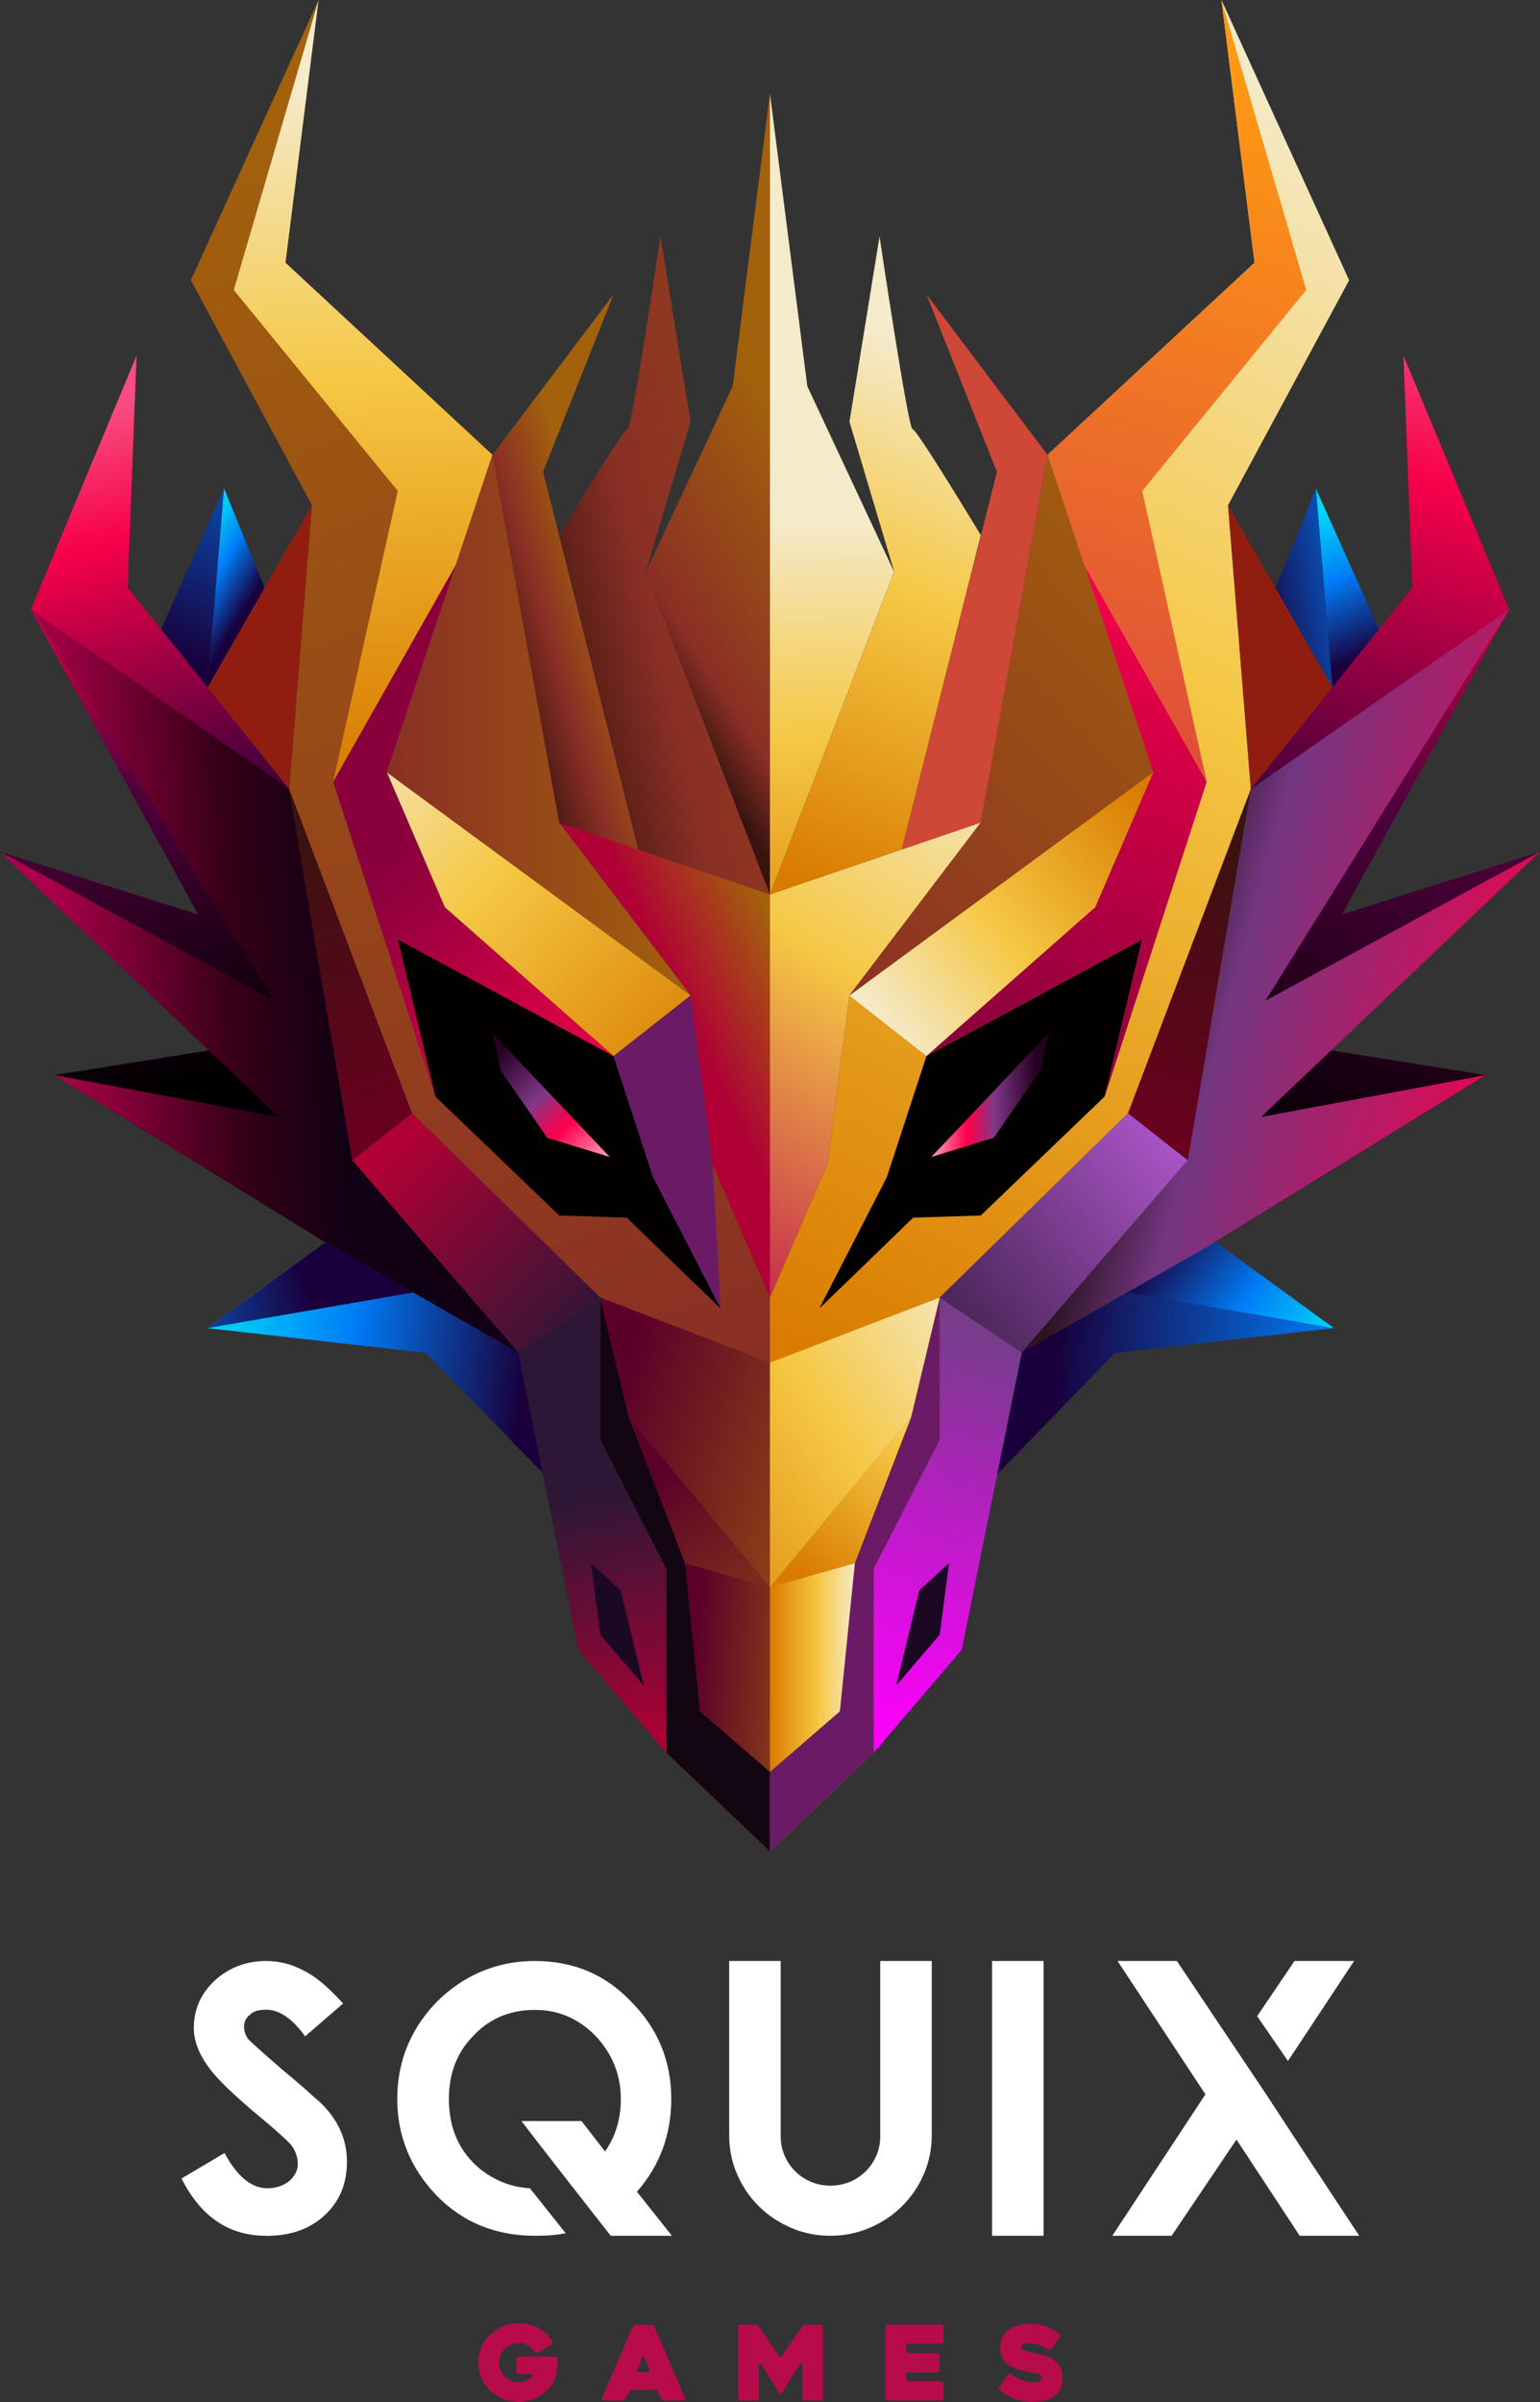 <svg width="152" height="237" viewBox="0 0 152 237" fill="none" xmlns="http://www.w3.org/2000/svg">
<rect x="0" y="0" width="152" height="237" fill="#333333" stroke="none"/>
<path d="M75.995 182.666L65.774 172.947V154.807L59.252 142.062V128.027L32.642 102.002L28.54 77.847L30.788 49.846L18.838 27.649L31.441 0L28.175 25.921L48.608 44.881L38.175 76.196L68.166 98.221L70.337 114.852L75.995 128.027V182.666Z" fill="url(#paint0_linear_627_2918)"/>
<path d="M39.261 92.684L60.558 104.198L64.468 116.151L71.134 129.106L66.648 124.781L61.864 120.141L55.198 119.931L42.959 108.179L39.261 92.684Z" fill="#020100"/>
<path d="M119.175 121.965L131.635 131.044L110.049 133.488L97.715 146.186L100.482 132.619L119.175 121.965Z" fill="url(#paint1_linear_627_2918)"/>
<path d="M32.94 121.965L20.481 131.044L42.066 133.488L54.391 146.186L51.624 132.619L32.94 121.965Z" fill="url(#paint2_linear_627_2918)"/>
<path d="M43.901 89.514L38.175 76.196L68.166 98.221L60.558 104.198L43.901 89.514Z" fill="url(#paint3_linear_627_2918)"/>
<path d="M42.959 108.179L32.882 77.132L44.996 55.717L38.175 76.196L43.901 89.514L60.558 104.198L39.261 92.684L42.959 108.179Z" fill="url(#paint4_linear_627_2918)"/>
<path d="M51.144 133.431L57.081 162.798L65.774 172.947V154.807L59.252 142.062V128.027L51.144 133.431Z" fill="url(#paint5_linear_627_2918)"/>
<path d="M34.765 114.47L28.54 77.847L12.603 57.98L13.478 35.086L3.045 60.137L19.558 90.23L0 84.043L20.721 103.625L5.36 106.078L32.45 122.776L34.765 114.47Z" fill="url(#paint6_linear_627_2918)"/>
<path d="M5.36 106.078L32.45 122.776L51.144 133.431L34.765 114.47L28.54 77.847L3.045 60.138L27.09 98.727L0 84.043L27.522 110.212L5.36 106.078Z" fill="url(#paint7_linear_627_2918)"/>
<path d="M40.663 109.84L59.252 128.027L51.144 133.431L34.765 114.47L40.663 109.84Z" fill="url(#paint8_linear_627_2918)"/>
<path d="M30.788 49.846L20.49 67.813L28.54 77.847L30.788 49.846Z" fill="#911D10"/>
<path d="M48.608 44.881L28.175 25.921L31.441 0L23.074 28.613L39.261 48.442L32.882 77.132L44.996 55.717L48.608 44.881Z" fill="url(#paint9_linear_627_2918)"/>
<path d="M75.995 128.027V88.244L55.198 81.16L68.166 98.221L70.337 114.852L75.995 128.027Z" fill="url(#paint10_linear_627_2918)"/>
<path d="M68.166 98.221L38.175 76.196L48.608 44.881L55.198 81.16L68.166 98.221Z" fill="url(#paint11_linear_627_2918)"/>
<path d="M55.198 81.16L48.608 44.881L60.558 29.043L53.603 46.552L62.998 83.814L55.198 81.16Z" fill="url(#paint12_linear_627_2918)"/>
<path d="M62.998 83.814L55.198 52.796C55.198 52.796 61.499 42.342 61.932 42.342C62.364 42.342 65.188 23.333 65.188 23.333L68.156 41.616L63.738 56.424L75.995 88.235L62.998 83.814Z" fill="url(#paint13_linear_627_2918)"/>
<path d="M75.995 88.244V9.242L72.316 38.112L63.747 56.424L75.995 88.244Z" fill="url(#paint14_linear_627_2918)"/>
<path d="M59.252 128.027V142.062L65.774 154.807V172.947L75.995 182.666V174.818L69.108 168.851L67.628 154.234L62.076 139.837L59.252 128.027Z" fill="#140513"/>
<path d="M59.252 128.027L75.995 134.453V156.592L62.076 139.837L59.252 128.027Z" fill="url(#paint15_linear_627_2918)"/>
<path d="M67.628 154.234L75.995 156.593V174.818L69.108 168.851L67.628 154.234Z" fill="url(#paint16_linear_627_2918)"/>
<path d="M62.076 139.837L75.995 156.592L67.628 154.234L62.076 139.837Z" fill="url(#paint17_linear_627_2918)"/>
<path d="M58.329 154.234L59.252 161.29L63.545 166.312L61.259 156.917L58.329 154.234Z" fill="#1B0923"/>
<path d="M75.995 182.666L86.226 172.947V154.807L92.749 142.062V128.027L119.358 102.002L123.46 77.847L121.212 49.846L133.162 27.649L120.559 0L123.825 25.921L103.392 44.881L113.825 76.196L83.834 98.221L81.663 114.852L75.995 128.027V182.666Z" fill="url(#paint18_linear_627_2918)"/>
<path d="M112.739 92.684L91.442 104.198L87.532 116.151L80.866 129.106L85.342 124.781L90.136 120.141L96.802 119.931L109.041 108.179L112.739 92.684Z" fill="#020100"/>
<path d="M103.498 101.945L91.922 114.155L98.09 112.265L102.691 105.62L103.498 101.945Z" fill="url(#paint19_linear_627_2918)"/>
<path d="M48.608 101.945L60.183 114.155L54.016 112.265L49.415 105.62L48.608 101.945Z" fill="url(#paint20_linear_627_2918)"/>
<path d="M108.099 89.514L113.825 76.196L83.834 98.221L91.442 104.198L108.099 89.514Z" fill="url(#paint21_linear_627_2918)"/>
<path d="M109.041 108.179L119.108 77.132L107.004 55.717L113.825 76.196L108.099 89.514L91.442 104.198L112.739 92.684L109.041 108.179Z" fill="url(#paint22_linear_627_2918)"/>
<path d="M100.856 133.431L94.92 162.798L86.226 172.947V154.807L92.749 142.062V128.027L100.856 133.431Z" fill="url(#paint23_linear_627_2918)"/>
<path d="M119.55 122.776L146.64 106.078L131.279 103.625L152 84.043L132.442 90.23L148.955 60.137L138.522 35.086L139.397 57.98L123.46 77.847L117.225 114.47L119.55 122.776Z" fill="url(#paint24_linear_627_2918)"/>
<path d="M146.64 106.078L119.55 122.776L100.856 133.431L117.225 114.47L123.46 77.847L148.955 60.138L124.91 98.727L152 84.043L124.468 110.212L146.64 106.078Z" fill="url(#paint25_linear_627_2918)"/>
<path d="M111.337 109.84L92.749 128.027L100.856 133.431L117.225 114.47L111.337 109.84Z" fill="url(#paint26_linear_627_2918)"/>
<path d="M121.212 49.846L131.51 67.813L123.46 77.847L121.212 49.846Z" fill="#911D10"/>
<path d="M103.392 44.881L123.825 25.921L120.559 0L128.926 28.613L112.739 48.442L119.108 77.132L107.004 55.717L103.392 44.881Z" fill="url(#paint27_linear_627_2918)"/>
<path d="M75.995 128.027V88.244L96.802 81.16L83.834 98.221L81.663 114.852L75.995 128.027Z" fill="url(#paint28_linear_627_2918)"/>
<path d="M83.834 98.221L113.825 76.196L103.392 44.881L96.802 81.16L83.834 98.221Z" fill="url(#paint29_linear_627_2918)"/>
<path d="M96.802 81.16L103.392 44.881L91.442 29.043L98.397 46.552L89.002 83.814L96.802 81.16Z" fill="#CE4737"/>
<path d="M89.002 83.814L96.802 52.796C96.802 52.796 90.501 42.342 90.068 42.342C89.636 42.342 86.812 23.333 86.812 23.333L83.844 41.616L88.262 56.424L76.005 88.235L89.002 83.814Z" fill="url(#paint30_linear_627_2918)"/>
<path d="M75.995 88.244V9.242L79.684 38.112L88.253 56.424L75.995 88.244Z" fill="url(#paint31_linear_627_2918)"/>
<path d="M92.749 128.027V142.062L86.226 154.807V172.947L75.995 182.666V174.818L82.892 168.851L84.372 154.234L89.924 139.837L92.749 128.027Z" fill="#6B1B66"/>
<path d="M92.749 128.027L75.995 134.453V156.592L89.924 139.837L92.749 128.027Z" fill="url(#paint32_linear_627_2918)"/>
<path d="M84.372 154.234L75.995 156.593V174.818L82.892 168.851L84.372 154.234Z" fill="url(#paint33_linear_627_2918)"/>
<path d="M89.924 139.837L75.995 156.592L84.372 154.234L89.924 139.837Z" fill="url(#paint34_linear_627_2918)"/>
<path d="M93.671 154.234L92.749 161.29L88.454 166.312L90.731 156.917L93.671 154.234Z" fill="#1B0923"/>
<path d="M34.765 114.47L40.663 109.84L28.54 77.847L34.765 114.47Z" fill="url(#paint35_linear_627_2918)"/>
<path d="M117.225 114.47L111.337 109.84L123.46 77.847L117.225 114.47Z" fill="url(#paint36_linear_627_2918)"/>
<path d="M60.558 104.198L68.166 98.221L70.337 114.852L71.134 129.106L64.468 116.151L60.558 104.198Z" fill="#6B1B66"/>
<path d="M20.481 131.044L32.114 122.566L40.788 127.521L20.481 131.044Z" fill="url(#paint37_linear_627_2918)"/>
<path d="M131.654 131.044L120.011 122.566L111.337 127.521L131.654 131.044Z" fill="url(#paint38_linear_627_2918)"/>
<path d="M15.898 62.085L22.114 48.194L20.49 67.814L15.898 62.085Z" fill="url(#paint39_linear_627_2918)"/>
<path d="M22.114 48.194L26.11 57.999L20.49 67.814L22.114 48.194Z" fill="url(#paint40_linear_627_2918)"/>
<path d="M136.102 62.085L129.877 48.194L131.51 67.814L136.102 62.085Z" fill="url(#paint41_linear_627_2918)"/>
<path d="M129.877 48.194L125.89 57.999L131.51 67.814L129.877 48.194Z" fill="url(#paint42_linear_627_2918)"/>
<path d="M51.159 236.989C50.611 236.989 50.095 236.882 49.611 236.68C49.127 236.477 48.708 236.199 48.353 235.847C47.999 235.494 47.709 235.089 47.504 234.619C47.3 234.149 47.193 233.647 47.193 233.113C47.193 232.579 47.3 232.077 47.504 231.607C47.719 231.138 47.999 230.721 48.353 230.379C48.708 230.038 49.138 229.749 49.611 229.546C50.095 229.344 50.6 229.237 51.159 229.237C51.911 229.237 52.567 229.386 53.126 229.696C53.685 230.006 54.136 230.422 54.491 230.967C54.523 231.02 54.534 231.084 54.513 231.159C54.491 231.234 54.459 231.287 54.405 231.319L53.169 232.109C53.115 232.141 53.051 232.152 52.986 232.141C52.922 232.141 52.857 232.099 52.814 232.045C52.599 231.789 52.363 231.575 52.094 231.426C51.825 231.266 51.514 231.191 51.148 231.191C50.89 231.191 50.643 231.244 50.407 231.351C50.181 231.458 49.977 231.597 49.805 231.778C49.633 231.96 49.493 232.163 49.396 232.398C49.299 232.633 49.246 232.878 49.246 233.124C49.246 233.369 49.299 233.626 49.396 233.861C49.493 234.095 49.633 234.298 49.805 234.469C49.977 234.64 50.181 234.779 50.407 234.886C50.632 234.992 50.879 235.046 51.148 235.046C51.417 235.046 51.664 235.003 51.922 234.907C52.18 234.811 52.373 234.651 52.535 234.437C52.567 234.384 52.578 234.33 52.535 234.288C52.502 234.245 52.459 234.224 52.395 234.224H51.213C51.148 234.224 51.084 234.202 51.041 234.149C50.998 234.106 50.965 234.042 50.965 233.978V232.761C50.965 232.697 50.987 232.633 51.041 232.59C51.094 232.547 51.148 232.515 51.213 232.515H54.749C54.813 232.515 54.878 232.536 54.932 232.579C54.986 232.622 55.007 232.686 55.018 232.761C55.029 232.878 55.039 233.017 55.039 233.188C55.039 233.359 55.039 233.529 55.007 233.7C54.964 234.17 54.824 234.608 54.609 235.014C54.383 235.42 54.104 235.761 53.76 236.06C53.416 236.349 53.019 236.583 52.567 236.754C52.116 236.925 51.643 237 51.148 237L51.159 236.989Z" fill="#B80B4B"/>
<path d="M62.445 229.6C62.477 229.536 62.52 229.483 62.585 229.44C62.649 229.397 62.725 229.376 62.8 229.376H64.24C64.305 229.376 64.38 229.397 64.444 229.44C64.509 229.483 64.552 229.536 64.584 229.6L67.594 236.552C67.626 236.616 67.615 236.68 67.583 236.744C67.54 236.808 67.475 236.851 67.357 236.851H65.594C65.519 236.851 65.444 236.829 65.379 236.786C65.315 236.744 65.261 236.69 65.229 236.626L64.95 236.018C64.917 235.954 64.864 235.9 64.799 235.857C64.735 235.815 64.67 235.793 64.595 235.793H62.424C62.348 235.793 62.273 235.815 62.209 235.857C62.144 235.9 62.101 235.954 62.069 236.018L61.779 236.626C61.746 236.69 61.703 236.744 61.639 236.786C61.574 236.829 61.51 236.851 61.435 236.851H59.661C59.661 236.851 59.586 236.851 59.554 236.829C59.521 236.808 59.489 236.797 59.457 236.765C59.425 236.733 59.414 236.701 59.414 236.658C59.414 236.616 59.414 236.573 59.446 236.52L62.434 229.6H62.445ZM63.047 234.053H63.961C64.025 234.053 64.079 234.031 64.111 233.989C64.143 233.946 64.143 233.893 64.111 233.829C64.047 233.658 63.961 233.455 63.864 233.231C63.767 233.006 63.681 232.793 63.595 232.59C63.563 232.526 63.541 232.494 63.498 232.494C63.456 232.494 63.434 232.526 63.402 232.59L62.886 233.829C62.853 233.893 62.853 233.946 62.886 233.989C62.918 234.031 62.961 234.053 63.036 234.053H63.047Z" fill="#B80B4B"/>
<path d="M81.223 229.621V236.605C81.223 236.669 81.202 236.733 81.148 236.776C81.105 236.819 81.04 236.851 80.976 236.851H79.428C79.364 236.851 79.299 236.829 79.256 236.776C79.213 236.733 79.181 236.669 79.181 236.605V233.316C79.181 233.252 79.149 233.209 79.084 233.199C79.02 233.199 78.966 233.22 78.934 233.273L77.203 236.05C77.171 236.103 77.117 236.135 77.042 236.135C76.967 236.135 76.913 236.103 76.87 236.05L75.139 233.273C75.107 233.22 75.053 233.199 75 233.199C74.935 233.199 74.903 233.241 74.903 233.316V236.605C74.903 236.669 74.881 236.733 74.828 236.776C74.785 236.819 74.72 236.851 74.656 236.851H73.108C73.043 236.851 72.979 236.829 72.936 236.776C72.893 236.733 72.861 236.669 72.861 236.605V229.621C72.861 229.557 72.882 229.493 72.936 229.45C72.99 229.408 73.043 229.376 73.108 229.376H74.537C74.602 229.376 74.677 229.397 74.752 229.44C74.828 229.483 74.881 229.525 74.914 229.579L76.891 232.462C76.934 232.515 76.977 232.547 77.031 232.547C77.085 232.547 77.128 232.515 77.16 232.462L79.138 229.579C79.181 229.525 79.235 229.472 79.31 229.44C79.385 229.397 79.46 229.376 79.525 229.376H80.954C81.019 229.376 81.083 229.397 81.126 229.45C81.169 229.504 81.202 229.557 81.202 229.621H81.223Z" fill="#B80B4B"/>
<path d="M89.424 231.501V231.928C89.424 231.992 89.446 232.056 89.5 232.099C89.543 232.141 89.607 232.173 89.672 232.173H92.466C92.531 232.173 92.595 232.195 92.638 232.248C92.681 232.302 92.714 232.355 92.714 232.419V233.829C92.714 233.893 92.692 233.957 92.638 233.999C92.595 234.042 92.531 234.074 92.466 234.074H89.672C89.607 234.074 89.543 234.095 89.5 234.149C89.457 234.202 89.424 234.256 89.424 234.32V234.704C89.424 234.768 89.446 234.832 89.5 234.875C89.553 234.918 89.607 234.95 89.672 234.95H92.875C92.939 234.95 93.004 234.971 93.047 235.024C93.09 235.067 93.122 235.131 93.122 235.195V236.605C93.122 236.669 93.1 236.733 93.047 236.776C93.004 236.818 92.939 236.85 92.875 236.85H87.629C87.565 236.85 87.5 236.829 87.457 236.776C87.414 236.733 87.382 236.669 87.382 236.605V229.611C87.382 229.547 87.404 229.482 87.457 229.44C87.5 229.397 87.565 229.365 87.629 229.365H92.875C92.939 229.365 93.004 229.386 93.047 229.44C93.09 229.482 93.122 229.547 93.122 229.611V230.999C93.122 231.063 93.1 231.127 93.047 231.17C93.004 231.212 92.939 231.244 92.875 231.244H89.672C89.607 231.244 89.543 231.266 89.5 231.319C89.457 231.362 89.424 231.426 89.424 231.49V231.501Z" fill="#B80B4B"/>
<path d="M99.808 234.288C100.173 234.523 100.549 234.715 100.904 234.854C101.27 234.992 101.603 235.056 101.925 235.056C102.248 235.056 102.452 235.014 102.613 234.928C102.774 234.843 102.85 234.715 102.85 234.544C102.85 234.459 102.817 234.384 102.742 234.33C102.678 234.277 102.581 234.234 102.473 234.202C102.366 234.17 102.226 234.138 102.076 234.117C101.925 234.095 101.775 234.074 101.614 234.031C101.463 233.999 101.28 233.967 101.087 233.935C100.883 233.893 100.678 233.839 100.463 233.775C100.248 233.7 100.044 233.615 99.829 233.508C99.614 233.401 99.431 233.263 99.27 233.092C99.109 232.921 98.969 232.718 98.873 232.483C98.776 232.248 98.722 231.97 98.722 231.65C98.722 231.18 98.819 230.796 99.002 230.486C99.184 230.177 99.421 229.931 99.711 229.76C100.001 229.579 100.313 229.45 100.668 229.386C101.022 229.312 101.356 229.28 101.689 229.28C102.269 229.28 102.785 229.365 103.237 229.525C103.688 229.696 104.129 229.931 104.548 230.262C104.602 230.305 104.634 230.369 104.645 230.433C104.645 230.497 104.645 230.561 104.591 230.614L103.785 231.746C103.742 231.8 103.688 231.832 103.624 231.853C103.559 231.864 103.495 231.853 103.441 231.81C103.086 231.597 102.764 231.437 102.463 231.34C102.162 231.244 101.882 231.202 101.624 231.202C101.549 231.202 101.463 231.202 101.356 231.202C101.259 231.202 101.162 231.223 101.076 231.244C100.99 231.266 100.915 231.308 100.85 231.362C100.797 231.415 100.764 231.49 100.764 231.586C100.764 231.682 100.84 231.768 100.979 231.842C101.119 231.917 101.291 231.981 101.474 232.035C101.657 232.088 101.839 232.131 102.011 232.163C102.183 232.195 102.291 232.216 102.344 232.216C102.592 232.259 102.86 232.334 103.161 232.43C103.452 232.526 103.731 232.654 103.989 232.835C104.247 233.017 104.462 233.252 104.634 233.54C104.806 233.828 104.892 234.192 104.892 234.629C104.892 235.035 104.817 235.388 104.677 235.687C104.537 235.985 104.333 236.231 104.075 236.413C103.817 236.605 103.505 236.744 103.151 236.84C102.796 236.936 102.387 236.979 101.947 236.979C101.592 236.979 101.259 236.947 100.947 236.893C100.635 236.84 100.345 236.754 100.087 236.648C99.829 236.541 99.571 236.423 99.346 236.284C99.12 236.146 98.905 235.996 98.711 235.836C98.658 235.793 98.625 235.74 98.615 235.665C98.615 235.59 98.615 235.526 98.668 235.473L99.464 234.341C99.507 234.288 99.561 234.256 99.625 234.234C99.689 234.213 99.754 234.234 99.808 234.266V234.288Z" fill="#B80B4B"/>
<path d="M26.247 220.598C22.593 220.598 19.819 218.719 17.917 214.949L22.163 212.429C23.409 214.747 24.817 215.91 26.387 215.91C27.215 215.91 27.935 215.676 28.558 215.195C29.117 214.682 29.396 214.117 29.396 213.508C29.396 212.899 29.203 212.312 28.805 211.714C28.547 211.426 28.182 211.063 27.698 210.625C27.215 210.187 26.613 209.674 25.892 209.066C24.506 207.923 23.366 206.909 22.453 206.033C21.539 205.157 20.884 204.41 20.464 203.791C19.572 202.531 19.131 201.292 19.131 200.085C19.131 198.27 19.819 196.711 21.184 195.419C22.603 194.137 24.291 193.486 26.247 193.486C27.591 193.486 28.837 193.806 29.998 194.447C30.59 194.735 31.213 195.152 31.847 195.696C32.481 196.241 33.158 196.903 33.868 197.683L30.117 200.918C28.859 199.167 27.569 198.291 26.258 198.291C25.527 198.291 25 198.451 24.699 198.761C24.291 199.071 24.087 199.477 24.087 199.968C24.087 200.342 24.205 200.737 24.452 201.142C24.689 201.399 25.119 201.783 25.72 202.328C26.322 202.872 27.118 203.556 28.096 204.399C29.235 205.339 30.106 206.097 30.708 206.652C31.105 207.005 31.396 207.261 31.578 207.411C33.352 209.108 34.244 211.063 34.244 213.273C34.244 215.483 33.513 217.203 32.051 218.569C30.6 219.926 28.676 220.609 26.269 220.609L26.247 220.598Z" fill="white"/>
<path d="M66.308 220.598H60.278C58.794 218.708 57.322 216.818 55.86 214.949C54.398 213.081 52.936 211.18 51.464 209.279H57.397L59.719 212.28C60.761 210.785 61.277 209.055 61.277 207.101C61.277 204.709 60.428 202.616 58.751 200.843C57.085 199.156 55.108 198.313 52.797 198.313C50.346 198.313 48.325 199.156 46.745 200.843C45.122 202.467 44.305 204.559 44.305 207.101C44.305 209.984 45.315 212.269 47.336 213.967C48.809 215.152 50.464 215.804 52.302 215.91L55.838 220.353C55.365 220.438 54.882 220.502 54.377 220.545C53.871 220.588 53.345 220.598 52.797 220.598C48.916 220.598 45.681 219.274 43.09 216.626C40.5 213.903 39.21 210.732 39.21 207.101C39.21 204.57 39.823 202.274 41.037 200.213C42.284 198.131 43.94 196.487 46.003 195.28C48.067 194.084 50.335 193.486 52.797 193.486C56.58 193.486 59.73 194.81 62.255 197.458C64.921 200.117 66.254 203.331 66.254 207.101C66.254 210.614 65.125 213.668 62.868 216.252L66.318 220.598H66.308Z" fill="white"/>
<path d="M86.881 193.486H91.965V210.667C91.965 212.045 91.696 213.326 91.18 214.533C90.654 215.74 89.933 216.786 89.031 217.683C88.128 218.58 87.064 219.285 85.849 219.808C84.634 220.331 83.344 220.598 81.958 220.598C80.571 220.598 79.281 220.331 78.067 219.808C76.852 219.285 75.799 218.58 74.896 217.683C73.993 216.786 73.284 215.74 72.757 214.533C72.23 213.326 71.972 212.045 71.972 210.667V193.486H77.056V210.785C77.056 211.468 77.185 212.098 77.443 212.696C77.701 213.294 78.056 213.807 78.497 214.245C78.938 214.682 79.464 215.035 80.055 215.28C80.647 215.526 81.291 215.654 81.958 215.654C82.624 215.654 83.28 215.526 83.882 215.28C84.473 215.024 85 214.682 85.441 214.245C85.881 213.807 86.236 213.284 86.494 212.696C86.752 212.109 86.881 211.468 86.881 210.785V193.486Z" fill="white"/>
<path d="M97.92 193.486H103.004V220.598H97.92V193.486Z" fill="white"/>
<path d="M134.143 220.598H128.285L122.04 211.105L115.644 220.598H109.786L118.977 206.642L110.302 193.486H116.16L124.974 206.642C126.673 209.237 128.038 211.329 129.08 212.899C130.123 214.469 130.832 215.558 131.219 216.145L134.154 220.588L134.143 220.598ZM127.124 203.353L124.082 198.932L127.769 193.486H133.649L127.124 203.353Z" fill="white"/>
<defs>
<linearGradient id="paint0_linear_627_2918" x1="65.659" y1="137.116" x2="18.055" y2="13.655" gradientUnits="userSpaceOnUse">
<stop stop-color="#8A2F25"/>
<stop offset="1" stop-color="#A3610C"/>
</linearGradient>
<linearGradient id="paint1_linear_627_2918" x1="131.894" y1="135.312" x2="104.267" y2="133.843" gradientUnits="userSpaceOnUse">
<stop stop-color="#007CF7"/>
<stop offset="1" stop-color="#19003D"/>
</linearGradient>
<linearGradient id="paint2_linear_627_2918" x1="19.827" y1="132.037" x2="51.66" y2="134.792" gradientUnits="userSpaceOnUse">
<stop offset="0.03" stop-color="#00D6F7"/>
<stop offset="0.47" stop-color="#007CF7"/>
<stop offset="1" stop-color="#19003D"/>
</linearGradient>
<linearGradient id="paint3_linear_627_2918" x1="69.405" y1="106.212" x2="33.215" y2="72.402" gradientUnits="userSpaceOnUse">
<stop stop-color="#D97B00"/>
<stop offset="0.57" stop-color="#F5C743"/>
<stop offset="1" stop-color="#F5EAC9"/>
</linearGradient>
<linearGradient id="paint4_linear_627_2918" x1="66.216" y1="103.825" x2="42.939" y2="80.644" gradientUnits="userSpaceOnUse">
<stop stop-color="#F7004A"/>
<stop offset="1" stop-color="#8A003D"/>
</linearGradient>
<linearGradient id="paint5_linear_627_2918" x1="64.314" y1="172.297" x2="59.083" y2="147.519" gradientUnits="userSpaceOnUse">
<stop stop-color="#B00035"/>
<stop offset="1" stop-color="#2E1736"/>
</linearGradient>
<linearGradient id="paint6_linear_627_2918" x1="2.402" y1="42.771" x2="20.979" y2="106.36" gradientUnits="userSpaceOnUse">
<stop stop-color="#F74D80"/>
<stop offset="0.19" stop-color="#F7004A"/>
<stop offset="0.56" stop-color="#4F003C"/>
<stop offset="1"/>
</linearGradient>
<linearGradient id="paint7_linear_627_2918" x1="5.101" y1="97.944" x2="36.205" y2="96.282" gradientUnits="userSpaceOnUse">
<stop stop-color="#AD004B"/>
<stop offset="0.57" stop-color="#360017"/>
<stop offset="0.91" stop-color="#120014"/>
</linearGradient>
<linearGradient id="paint8_linear_627_2918" x1="38.406" y1="114.308" x2="57.005" y2="132.715" gradientUnits="userSpaceOnUse">
<stop stop-color="#B00035"/>
<stop offset="1" stop-color="#2E1736"/>
</linearGradient>
<linearGradient id="paint9_linear_627_2918" x1="37.253" y1="76.32" x2="34.862" y2="8.668" gradientUnits="userSpaceOnUse">
<stop stop-color="#D97B00"/>
<stop offset="0.57" stop-color="#F5C743"/>
<stop offset="1" stop-color="#F5EAC9"/>
</linearGradient>
<linearGradient id="paint10_linear_627_2918" x1="68.935" y1="103.023" x2="79.631" y2="97.941" gradientUnits="userSpaceOnUse">
<stop stop-color="#B00035"/>
<stop offset="1" stop-color="#A3610C"/>
</linearGradient>
<linearGradient id="paint11_linear_627_2918" x1="38.175" y1="71.546" x2="68.166" y2="71.546" gradientUnits="userSpaceOnUse">
<stop stop-color="#8A2F25"/>
<stop offset="1" stop-color="#A3610C"/>
</linearGradient>
<linearGradient id="paint12_linear_627_2918" x1="47.359" y1="60.634" x2="58.942" y2="57.216" gradientUnits="userSpaceOnUse">
<stop stop-color="#38130F"/>
<stop offset="0.49" stop-color="#8A2F25"/>
<stop offset="1" stop-color="#A3610C"/>
</linearGradient>
<linearGradient id="paint13_linear_627_2918" x1="50.904" y1="60.309" x2="110.089" y2="46.544" gradientUnits="userSpaceOnUse">
<stop stop-color="#38130F"/>
<stop offset="0.21" stop-color="#8A2F25"/>
<stop offset="1" stop-color="#A3610C"/>
</linearGradient>
<linearGradient id="paint14_linear_627_2918" x1="59.376" y1="59.24" x2="80.167" y2="45.949" gradientUnits="userSpaceOnUse">
<stop stop-color="#38130F"/>
<stop offset="0.21" stop-color="#8A2F25"/>
<stop offset="1" stop-color="#A3610C"/>
</linearGradient>
<linearGradient id="paint15_linear_627_2918" x1="60.318" y1="139.99" x2="89.555" y2="149.374" gradientUnits="userSpaceOnUse">
<stop stop-color="#5C0029"/>
<stop offset="1" stop-color="#A3610C"/>
</linearGradient>
<linearGradient id="paint16_linear_627_2918" x1="68.512" y1="164.278" x2="83.209" y2="165.389" gradientUnits="userSpaceOnUse">
<stop stop-color="#5C0029"/>
<stop offset="1" stop-color="#A3610C"/>
</linearGradient>
<linearGradient id="paint17_linear_627_2918" x1="65.515" y1="145.384" x2="81.777" y2="171.595" gradientUnits="userSpaceOnUse">
<stop stop-color="#5C0029"/>
<stop offset="1" stop-color="#A3610C"/>
</linearGradient>
<linearGradient id="paint18_linear_627_2918" x1="79.252" y1="133.632" x2="139.085" y2="15.292" gradientUnits="userSpaceOnUse">
<stop stop-color="#D97B00"/>
<stop offset="0.57" stop-color="#F5C743"/>
<stop offset="1" stop-color="#F5EAC9"/>
</linearGradient>
<linearGradient id="paint19_linear_627_2918" x1="91.922" y1="108.055" x2="103.498" y2="108.055" gradientUnits="userSpaceOnUse">
<stop stop-color="#FFA3BF"/>
<stop offset="0.3" stop-color="#FF004D"/>
<stop offset="0.33" stop-color="#F40452"/>
<stop offset="0.39" stop-color="#D6115F"/>
<stop offset="0.47" stop-color="#A72675"/>
<stop offset="0.53" stop-color="#803888"/>
<stop offset="0.89" stop-color="#260022"/>
</linearGradient>
<linearGradient id="paint20_linear_627_2918" x1="59.098" y1="115.101" x2="47.434" y2="102.971" gradientUnits="userSpaceOnUse">
<stop stop-color="#FFA3BF"/>
<stop offset="0.3" stop-color="#FF004D"/>
<stop offset="0.33" stop-color="#F40452"/>
<stop offset="0.39" stop-color="#D6115F"/>
<stop offset="0.47" stop-color="#A72675"/>
<stop offset="0.53" stop-color="#803888"/>
<stop offset="0.89" stop-color="#260022"/>
</linearGradient>
<linearGradient id="paint21_linear_627_2918" x1="114.555" y1="79.738" x2="87.52" y2="101.573" gradientUnits="userSpaceOnUse">
<stop stop-color="#D97B00"/>
<stop offset="0.57" stop-color="#F5C743"/>
<stop offset="1" stop-color="#F5EAC9"/>
</linearGradient>
<linearGradient id="paint22_linear_627_2918" x1="116.716" y1="58.505" x2="99.821" y2="104.638" gradientUnits="userSpaceOnUse">
<stop stop-color="#F7004A"/>
<stop offset="1" stop-color="#8A003D"/>
</linearGradient>
<linearGradient id="paint23_linear_627_2918" x1="85.064" y1="173.739" x2="97.668" y2="132.509" gradientUnits="userSpaceOnUse">
<stop stop-color="#FF00FF"/>
<stop offset="0.14" stop-color="#F404F5"/>
<stop offset="0.39" stop-color="#D611DD"/>
<stop offset="0.71" stop-color="#A726B5"/>
<stop offset="1" stop-color="#773C8C"/>
</linearGradient>
<linearGradient id="paint24_linear_627_2918" x1="152.221" y1="33.778" x2="128.097" y2="116.537" gradientUnits="userSpaceOnUse">
<stop stop-color="#F74D80"/>
<stop offset="0.19" stop-color="#F7004A"/>
<stop offset="0.56" stop-color="#4F003C"/>
<stop offset="1"/>
</linearGradient>
<linearGradient id="paint25_linear_627_2918" x1="152.865" y1="104.35" x2="113.503" y2="93.563" gradientUnits="userSpaceOnUse">
<stop stop-color="#F7004A"/>
<stop offset="0.78" stop-color="#733681"/>
<stop offset="1" stop-color="#2B1320"/>
</linearGradient>
<linearGradient id="paint26_linear_627_2918" x1="119.377" y1="111.014" x2="95.727" y2="130.165" gradientUnits="userSpaceOnUse">
<stop stop-color="#B75BD6"/>
<stop offset="1" stop-color="#4E275C"/>
</linearGradient>
<linearGradient id="paint27_linear_627_2918" x1="107.321" y1="74.305" x2="126.45" y2="8.863" gradientUnits="userSpaceOnUse">
<stop stop-color="#DE4C3B"/>
<stop offset="1" stop-color="#FF9813"/>
</linearGradient>
<linearGradient id="paint28_linear_627_2918" x1="65.294" y1="125.268" x2="97.027" y2="73.834" gradientUnits="userSpaceOnUse">
<stop stop-color="#C21D4E"/>
<stop offset="0.57" stop-color="#F5C743"/>
<stop offset="1" stop-color="#F5EAC9"/>
</linearGradient>
<linearGradient id="paint29_linear_627_2918" x1="75.035" y1="92.464" x2="118.533" y2="50.589" gradientUnits="userSpaceOnUse">
<stop stop-color="#8A2F25"/>
<stop offset="1" stop-color="#A3610C"/>
</linearGradient>
<linearGradient id="paint30_linear_627_2918" x1="74.804" y1="85.151" x2="94.727" y2="36.536" gradientUnits="userSpaceOnUse">
<stop stop-color="#D97B00"/>
<stop offset="0.57" stop-color="#F5C743"/>
<stop offset="1" stop-color="#F5EAC9"/>
</linearGradient>
<linearGradient id="paint31_linear_627_2918" x1="82.508" y1="101.4" x2="81.863" y2="51.507" gradientUnits="userSpaceOnUse">
<stop stop-color="#D97B00"/>
<stop offset="0.57" stop-color="#F5C743"/>
<stop offset="1" stop-color="#F5EAC9"/>
</linearGradient>
<linearGradient id="paint32_linear_627_2918" x1="61.547" y1="155.179" x2="98.054" y2="130.492" gradientUnits="userSpaceOnUse">
<stop stop-color="#D97B00"/>
<stop offset="0.57" stop-color="#F5C743"/>
<stop offset="1" stop-color="#F5EAC9"/>
</linearGradient>
<linearGradient id="paint33_linear_627_2918" x1="75.995" y1="164.526" x2="84.372" y2="164.526" gradientUnits="userSpaceOnUse">
<stop stop-color="#D97B00"/>
<stop offset="0.57" stop-color="#F5C743"/>
<stop offset="1" stop-color="#F5EAC9"/>
</linearGradient>
<linearGradient id="paint34_linear_627_2918" x1="79.463" y1="155.705" x2="97.951" y2="134.569" gradientUnits="userSpaceOnUse">
<stop stop-color="#D97B00"/>
<stop offset="0.57" stop-color="#F5C743"/>
<stop offset="1" stop-color="#F5EAC9"/>
</linearGradient>
<linearGradient id="paint35_linear_627_2918" x1="26.974" y1="81.599" x2="38.005" y2="113.367" gradientUnits="userSpaceOnUse">
<stop stop-color="#38130F"/>
<stop offset="1" stop-color="#6B0020"/>
</linearGradient>
<linearGradient id="paint36_linear_627_2918" x1="125.016" y1="81.599" x2="113.985" y2="113.367" gradientUnits="userSpaceOnUse">
<stop stop-color="#38130F"/>
<stop offset="1" stop-color="#6B0020"/>
</linearGradient>
<linearGradient id="paint37_linear_627_2918" x1="11.076" y1="132.734" x2="30.268" y2="126.844" gradientUnits="userSpaceOnUse">
<stop stop-color="#007CF7"/>
<stop offset="1" stop-color="#19003D"/>
</linearGradient>
<linearGradient id="paint38_linear_627_2918" x1="129.3" y1="135.13" x2="113.626" y2="123.247" gradientUnits="userSpaceOnUse">
<stop offset="0.03" stop-color="#00D6F7"/>
<stop offset="0.47" stop-color="#007CF7"/>
<stop offset="1" stop-color="#19003D"/>
</linearGradient>
<linearGradient id="paint39_linear_627_2918" x1="30.682" y1="39.353" x2="17.88" y2="65.118" gradientUnits="userSpaceOnUse">
<stop stop-color="#007CF7"/>
<stop offset="1" stop-color="#19003D"/>
</linearGradient>
<linearGradient id="paint40_linear_627_2918" x1="17.743" y1="55.88" x2="24.34" y2="59.858" gradientUnits="userSpaceOnUse">
<stop offset="0.03" stop-color="#00D6F7"/>
<stop offset="0.47" stop-color="#007CF7"/>
<stop offset="1" stop-color="#19003D"/>
</linearGradient>
<linearGradient id="paint41_linear_627_2918" x1="127.735" y1="51.345" x2="133.8" y2="65.101" gradientUnits="userSpaceOnUse">
<stop offset="0.03" stop-color="#00D6F7"/>
<stop offset="0.47" stop-color="#007CF7"/>
<stop offset="1" stop-color="#19003D"/>
</linearGradient>
<linearGradient id="paint42_linear_627_2918" x1="147.235" y1="54.953" x2="123.546" y2="59.369" gradientUnits="userSpaceOnUse">
<stop offset="0.03" stop-color="#00D6F7"/>
<stop offset="0.47" stop-color="#007CF7"/>
<stop offset="1" stop-color="#19003D"/>
</linearGradient>
</defs>
</svg>
